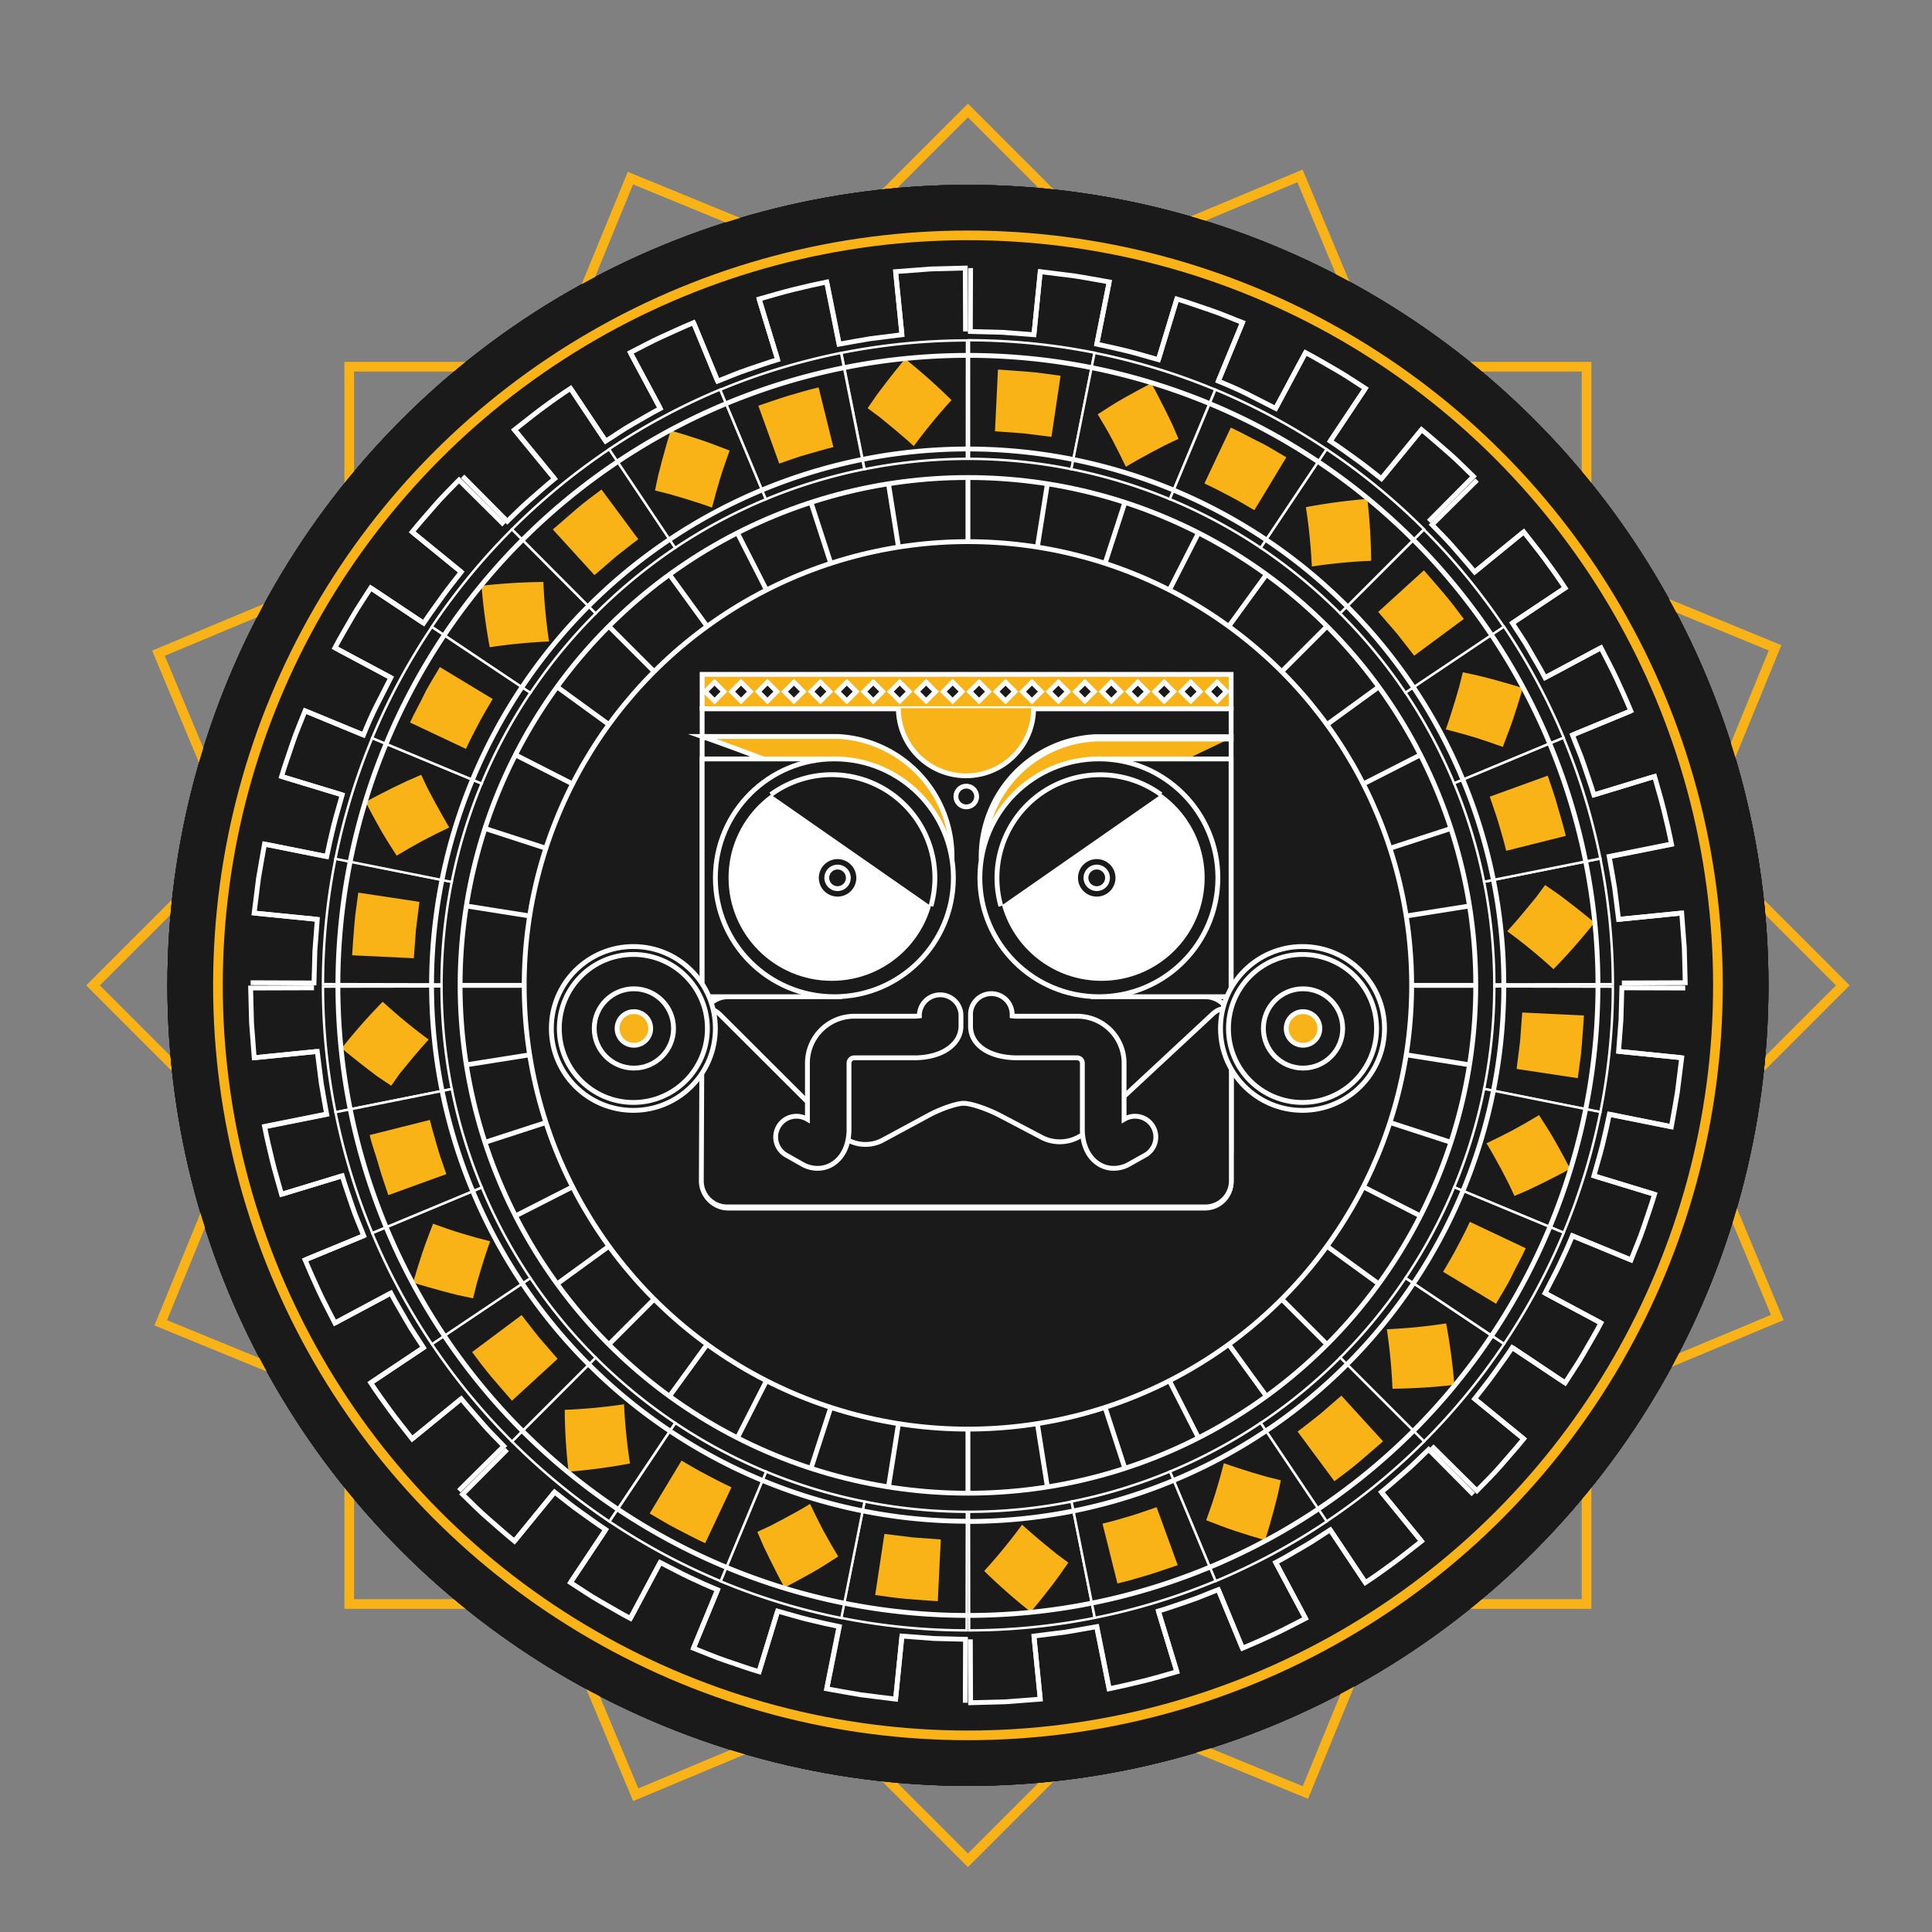 <svg id="a7406c2b-5e82-48fc-9ab5-7da37e709d65" data-name="Layer 1" xmlns="http://www.w3.org/2000/svg" xmlns:xlink="http://www.w3.org/1999/xlink" viewBox="0 0 400 400"><rect x="0" y="0" width="400" height="400" fill="#808080" stroke="none"/><defs><clipPath id="a3fca8d0-da3a-4acf-9e75-8e5535c67e6a"><path d="M200.4,98.87A105.15,105.15,0,1,0,305.54,204,105.14,105.14,0,0,0,200.4,98.87Zm0,197A91.87,91.87,0,1,1,292.27,204,91.87,91.87,0,0,1,200.4,295.88Z" style="fill:none"/></clipPath></defs><rect x="72.31" y="75.93" width="256.17" height="256.17" transform="translate(202.96 -81.95) rotate(45)" style="fill:none;stroke:#fab317;stroke-miterlimit:10;stroke-width:2px"/><circle cx="200.4" cy="204.01" r="165.74" style="fill:#1a1a1a"/><rect x="72.31" y="75.93" width="256.17" height="256.17" transform="translate(404.41 3.61) rotate(90)" style="fill:none;stroke:#fab317;stroke-miterlimit:10;stroke-width:2px"/><circle cx="200.4" cy="204.01" r="165.74" style="fill:#1a1a1a"/><rect x="72.31" y="75.93" width="256.17" height="256.17" transform="translate(311.31 -59.58) rotate(67.31)" style="fill:none;stroke:#fab317;stroke-miterlimit:10;stroke-width:2px"/><circle cx="200.4" cy="204.01" r="165.74" style="fill:#1a1a1a"/><rect x="72.31" y="75.93" width="256.17" height="256.17" transform="translate(465.21 96.05) rotate(112.31)" style="fill:none;stroke:#fab317;stroke-miterlimit:10;stroke-width:2px"/><circle cx="200.4" cy="204.01" r="165.74" style="fill:#1a1a1a"/><g style="clip-path:url(#a3fca8d0-da3a-4acf-9e75-8e5535c67e6a)"><circle cx="200.4" cy="204.01" r="108.65" style="fill:none;stroke:#fff;stroke-miterlimit:10"/><line x1="200.4" y1="204.01" x2="200.4" y2="312.67" style="fill:none;stroke:#fff;stroke-miterlimit:10"/><line x1="200.4" y1="204.01" x2="217.4" y2="311.33" style="fill:none;stroke:#fff;stroke-miterlimit:10"/><line x1="200.4" y1="204.01" x2="233.98" y2="307.35" style="fill:none;stroke:#fff;stroke-miterlimit:10"/><line x1="200.4" y1="204.01" x2="249.73" y2="300.82" style="fill:none;stroke:#fff;stroke-miterlimit:10"/><line x1="200.4" y1="204.01" x2="264.26" y2="291.92" style="fill:none;stroke:#fff;stroke-miterlimit:10"/><line x1="200.4" y1="204.01" x2="277.23" y2="280.84" style="fill:none;stroke:#fff;stroke-miterlimit:10"/><line x1="200.4" y1="204.01" x2="288.3" y2="267.88" style="fill:none;stroke:#fff;stroke-miterlimit:10"/><line x1="200.4" y1="204.01" x2="297.21" y2="253.34" style="fill:none;stroke:#fff;stroke-miterlimit:10"/><line x1="200.4" y1="204.01" x2="303.74" y2="237.59" style="fill:none;stroke:#fff;stroke-miterlimit:10"/><line x1="200.4" y1="204.01" x2="307.72" y2="221.01" style="fill:none;stroke:#fff;stroke-miterlimit:10"/><line x1="200.4" y1="204.01" x2="309.05" y2="204.01" style="fill:none;stroke:#fff;stroke-miterlimit:10"/><line x1="200.4" y1="204.01" x2="307.72" y2="187.02" style="fill:none;stroke:#fff;stroke-miterlimit:10"/><line x1="200.4" y1="204.01" x2="303.74" y2="170.44" style="fill:none;stroke:#fff;stroke-miterlimit:10"/><line x1="200.4" y1="204.01" x2="297.21" y2="154.69" style="fill:none;stroke:#fff;stroke-miterlimit:10"/><line x1="200.4" y1="204.01" x2="288.3" y2="140.15" style="fill:none;stroke:#fff;stroke-miterlimit:10"/><line x1="200.4" y1="204.01" x2="277.23" y2="127.18" style="fill:none;stroke:#fff;stroke-miterlimit:10"/><line x1="200.4" y1="204.01" x2="264.26" y2="116.11" style="fill:none;stroke:#fff;stroke-miterlimit:10"/><line x1="200.4" y1="204.01" x2="249.73" y2="107.2" style="fill:none;stroke:#fff;stroke-miterlimit:10"/><line x1="200.4" y1="204.01" x2="233.98" y2="100.68" style="fill:none;stroke:#fff;stroke-miterlimit:10"/><line x1="200.4" y1="204.01" x2="217.4" y2="96.7" style="fill:none;stroke:#fff;stroke-miterlimit:10"/><line x1="200.4" y1="204.01" x2="200.4" y2="95.36" style="fill:none;stroke:#fff;stroke-miterlimit:10"/><line x1="200.4" y1="204.01" x2="183.4" y2="96.7" style="fill:none;stroke:#fff;stroke-miterlimit:10"/><line x1="200.4" y1="204.01" x2="166.82" y2="100.68" style="fill:none;stroke:#fff;stroke-miterlimit:10"/><line x1="200.4" y1="204.01" x2="151.07" y2="107.2" style="fill:none;stroke:#fff;stroke-miterlimit:10"/><line x1="200.4" y1="204.01" x2="136.54" y2="116.11" style="fill:none;stroke:#fff;stroke-miterlimit:10"/><line x1="200.4" y1="204.01" x2="123.57" y2="127.18" style="fill:none;stroke:#fff;stroke-miterlimit:10"/><line x1="200.4" y1="204.01" x2="112.5" y2="140.15" style="fill:none;stroke:#fff;stroke-miterlimit:10"/><line x1="200.4" y1="204.01" x2="103.59" y2="154.69" style="fill:none;stroke:#fff;stroke-miterlimit:10"/><line x1="200.4" y1="204.01" x2="97.07" y2="170.44" style="fill:none;stroke:#fff;stroke-miterlimit:10"/><line x1="200.4" y1="204.01" x2="93.09" y2="187.02" style="fill:none;stroke:#fff;stroke-miterlimit:10"/><line x1="200.4" y1="204.01" x2="91.75" y2="204.01" style="fill:none;stroke:#fff;stroke-miterlimit:10"/><line x1="200.4" y1="204.01" x2="93.09" y2="221.01" style="fill:none;stroke:#fff;stroke-miterlimit:10"/><line x1="200.4" y1="204.01" x2="97.07" y2="237.59" style="fill:none;stroke:#fff;stroke-miterlimit:10"/><line x1="200.4" y1="204.01" x2="103.59" y2="253.34" style="fill:none;stroke:#fff;stroke-miterlimit:10"/><line x1="200.4" y1="204.01" x2="112.5" y2="267.88" style="fill:none;stroke:#fff;stroke-miterlimit:10"/><line x1="200.4" y1="204.01" x2="123.57" y2="280.84" style="fill:none;stroke:#fff;stroke-miterlimit:10"/><line x1="200.4" y1="204.01" x2="136.54" y2="291.92" style="fill:none;stroke:#fff;stroke-miterlimit:10"/><line x1="200.4" y1="204.01" x2="151.07" y2="300.82" style="fill:none;stroke:#fff;stroke-miterlimit:10"/><line x1="200.4" y1="204.01" x2="166.82" y2="307.35" style="fill:none;stroke:#fff;stroke-miterlimit:10"/><line x1="200.4" y1="204.01" x2="183.4" y2="311.33" style="fill:none;stroke:#fff;stroke-miterlimit:10"/></g><circle cx="200.4" cy="204.01" r="91.87" style="fill:none;stroke:#fff;stroke-miterlimit:10"/><circle cx="200.4" cy="204.01" r="105.14" style="fill:none;stroke:#fff;stroke-miterlimit:10"/><path d="M307.26,225.46a108.64,108.64,0,0,0,2.12-21.23l24.55.05a132.8,132.8,0,0,1-2.59,26Z" style="fill:#1a1a1a"/><path d="M314,221.31l.73-5.82.43-5.86,12.78.62c-.13,2.17-.32,4.33-.48,6.5s-.53,4.31-.8,6.47Z" style="fill:#fab317"/><path d="M307.26,225.46a108.64,108.64,0,0,0,2.12-21.23l24.55.05a132.8,132.8,0,0,1-2.59,26Z" style="fill:none;stroke:#fff;stroke-miterlimit:10;stroke-width:0.5px"/><path d="M301.07,245.81a108.43,108.43,0,0,0,6.2-20.38l24.08,4.79a133.19,133.19,0,0,1-7.61,25Z" style="fill:#1a1a1a"/><path d="M307.76,236.71q2.72-1.29,5.48-2.74c1.85-1,3.58-2,5.4-3.1,1.12,1.75,2.31,3.58,3.35,5.42s2.07,3.74,3.08,5.68c-1.87,1.08-3.85,2.05-5.74,3l-2.86,1.38c-1,.44-2,.85-2.92,1.26-.44-1-.87-1.88-1.33-2.81L310.77,242C309.78,240.2,308.84,238.45,307.76,236.71Z" style="fill:#fab317"/><path d="M301.07,245.81a108.43,108.43,0,0,0,6.2-20.38l24.08,4.79a133.19,133.19,0,0,1-7.61,25Z" style="fill:none;stroke:#fff;stroke-miterlimit:10;stroke-width:0.5px"/><path d="M277.46,281.08A109.19,109.19,0,0,0,291,264.59l20.4,13.67a134.13,134.13,0,0,1-16.58,20.18Z" style="fill:#1a1a1a"/><path d="M287.13,275.21A114,114,0,0,0,299.41,274a123.31,123.31,0,0,1,1.7,12.72,122,122,0,0,1-12.81.8A116.31,116.31,0,0,0,287.13,275.21Z" style="fill:#fab317"/><path d="M277.46,281.08A109.19,109.19,0,0,0,291,264.59l20.4,13.67a134.13,134.13,0,0,1-16.58,20.18Z" style="fill:none;stroke:#fff;stroke-miterlimit:10;stroke-width:0.5px"/><path d="M291,264.58a108,108,0,0,0,10.07-18.78l22.68,9.42a133.17,133.17,0,0,1-12.35,23Z" style="fill:#1a1a1a"/><path d="M298.78,263.31c1-1.7,2-3.37,2.9-5.1s1.83-3.46,2.63-5.24l11.58,5.47c-.91,2-2,3.88-2.93,5.82s-2.15,3.78-3.22,5.67Z" style="fill:#fab317"/><path d="M291,264.58a108,108,0,0,0,10.07-18.78l22.68,9.42a133.17,133.17,0,0,1-12.35,23Z" style="fill:none;stroke:#fff;stroke-miterlimit:10;stroke-width:0.5px"/><path d="M261,294.61a109.11,109.11,0,0,0,16.48-13.54l17.37,17.37A134.26,134.26,0,0,1,274.64,315Z" style="fill:#1a1a1a"/><path d="M268.65,296.39c1.57-1.16,3.09-2.41,4.63-3.6l4.44-3.84,8.62,9.46c-1.64,1.43-3.28,2.86-4.93,4.26s-3.4,2.71-5.14,4Z" style="fill:#fab317"/><path d="M261,294.61a109.11,109.11,0,0,0,16.48-13.54l17.37,17.37A134.26,134.26,0,0,1,274.64,315Z" style="fill:none;stroke:#fff;stroke-miterlimit:10;stroke-width:0.5px"/><path d="M242.22,304.67A108.52,108.52,0,0,0,261,294.59L274.68,315a133.76,133.76,0,0,1-23,12.35Z" style="fill:#1a1a1a"/><path d="M253.39,302.94c1.91.7,3.82,1.29,5.8,1.91,1,.3,2,.6,3,.88l3,.75-.67,3.11c-.25,1-.52,2-.79,3.07-.56,2-1.14,4.17-1.81,6.22q-3.17-.92-6.19-1.91c-2-.65-4-1.46-6-2.22.71-2,1.4-3.89,2-5.9S252.9,304.88,253.39,302.94Z" style="fill:#fab317"/><path d="M242.22,304.67A108.52,108.52,0,0,0,261,294.59L274.68,315a133.76,133.76,0,0,1-23,12.35Z" style="fill:none;stroke:#fff;stroke-miterlimit:10;stroke-width:0.5px"/><path d="M200.62,313a108.71,108.71,0,0,0,21.23-2.11l4.8,24.07a132.78,132.78,0,0,1-26,2.59Z" style="fill:#1a1a1a"/><path d="M211.61,315.67c1.49,1.35,3,2.66,4.63,4,.8.66,1.61,1.32,2.44,2l2.5,1.85-1.82,2.62c-.62.86-1.25,1.69-1.9,2.54-1.3,1.68-2.65,3.39-4.06,5.05a118.28,118.28,0,0,1-9.63-8.48A117,117,0,0,0,211.61,315.67Z" style="fill:#fab317"/><path d="M200.62,313a108.71,108.71,0,0,0,21.23-2.11l4.8,24.07a132.78,132.78,0,0,1-26,2.59Z" style="fill:none;stroke:#fff;stroke-miterlimit:10;stroke-width:0.5px"/><path d="M221.86,310.87a108.11,108.11,0,0,0,20.37-6.2l9.44,22.66a132.48,132.48,0,0,1-25,7.62Z" style="fill:#1a1a1a"/><path d="M228.26,315.45c1.9-.44,3.77-1,5.65-1.55s3.71-1.24,5.56-1.85l4.36,12c-2.07.69-4.11,1.43-6.19,2.06s-4.17,1.23-6.29,1.73Z" style="fill:#fab317"/><path d="M221.86,310.87a108.11,108.11,0,0,0,20.37-6.2l9.44,22.66a132.48,132.48,0,0,1-25,7.62Z" style="fill:none;stroke:#fff;stroke-miterlimit:10;stroke-width:0.5px"/><path d="M179,310.88A108.79,108.79,0,0,0,200.18,313l-.05,24.55a132.78,132.78,0,0,1-26-2.59Z" style="fill:#1a1a1a"/><path d="M183.11,317.58l5.82.72,5.85.43-.62,12.78c-2.16-.13-4.33-.31-6.49-.47s-4.32-.54-6.47-.81Z" style="fill:#fab317"/><path d="M179,310.88A108.79,108.79,0,0,0,200.18,313l-.05,24.55a132.78,132.78,0,0,1-26-2.59Z" style="fill:none;stroke:#fff;stroke-miterlimit:10;stroke-width:0.5px"/><path d="M158.61,304.68a108.2,108.2,0,0,0,20.38,6.2L174.19,335a132.45,132.45,0,0,1-25-7.61Z" style="fill:#1a1a1a"/><path d="M167.71,311.37q1.29,2.72,2.73,5.48c1,1.86,2,3.58,3.1,5.4-1.75,1.13-3.57,2.32-5.41,3.35s-3.74,2.07-5.69,3.09c-1.07-1.87-2.05-3.85-3-5.75l-1.38-2.85c-.43-1-.85-2-1.26-2.93q1.42-.65,2.82-1.32l2.77-1.46C164.21,313.39,166,312.45,167.71,311.37Z" style="fill:#fab317"/><path d="M158.61,304.68a108.2,108.2,0,0,0,20.38,6.2L174.19,335a132.45,132.45,0,0,1-25-7.61Z" style="fill:none;stroke:#fff;stroke-miterlimit:10;stroke-width:0.5px"/><path d="M123.34,281.07a109.61,109.61,0,0,0,16.48,13.54L126.16,315A134.26,134.26,0,0,1,106,298.44Z" style="fill:#1a1a1a"/><path d="M129.2,290.74A116.57,116.57,0,0,0,130.43,303a120.63,120.63,0,0,1-12.72,1.7,119.15,119.15,0,0,1-.79-12.81A113.54,113.54,0,0,0,129.2,290.74Z" style="fill:#fab317"/><path d="M123.34,281.07a109.61,109.61,0,0,0,16.48,13.54L126.16,315A134.26,134.26,0,0,1,106,298.44Z" style="fill:none;stroke:#fff;stroke-miterlimit:10;stroke-width:0.5px"/><path d="M139.83,294.62a109.16,109.16,0,0,0,18.79,10.07l-9.42,22.67a133.89,133.89,0,0,1-23-12.34Z" style="fill:#1a1a1a"/><path d="M141.1,302.4c1.7,1,3.38,2,5.1,2.89s3.46,1.83,5.24,2.64L146,319.5c-2-.9-3.88-1.95-5.83-2.93s-3.78-2.15-5.66-3.22Z" style="fill:#fab317"/><path d="M139.83,294.62a109.16,109.16,0,0,0,18.79,10.07l-9.42,22.67a133.89,133.89,0,0,1-23-12.34Z" style="fill:none;stroke:#fff;stroke-miterlimit:10;stroke-width:0.5px"/><path d="M109.8,264.59a109.19,109.19,0,0,0,13.54,16.49L106,298.44A134.74,134.74,0,0,1,89.4,278.26Z" style="fill:#1a1a1a"/><path d="M108,272.27c1.17,1.57,2.41,3.08,3.61,4.63l3.83,4.43L106,290c-1.43-1.63-2.86-3.27-4.26-4.93s-2.71-3.4-4-5.14Z" style="fill:#fab317"/><path d="M109.8,264.59a109.19,109.19,0,0,0,13.54,16.49L106,298.44A134.74,134.74,0,0,1,89.4,278.26Z" style="fill:none;stroke:#fff;stroke-miterlimit:10;stroke-width:0.5px"/><path d="M99.74,245.84a108.75,108.75,0,0,0,10.08,18.78L89.43,278.3a133.9,133.9,0,0,1-12.36-23Z" style="fill:#1a1a1a"/><path d="M101.48,257c-.71,1.91-1.3,3.82-1.91,5.81-.3,1-.6,2-.88,3l-.75,3-3.12-.67c-1-.24-2-.51-3.07-.79-2-.55-4.16-1.13-6.22-1.81q.91-3.17,1.92-6.18c.65-2,1.46-4,2.21-6,2,.71,3.9,1.4,5.91,2S99.53,256.51,101.48,257Z" style="fill:#fab317"/><path d="M99.74,245.84a108.75,108.75,0,0,0,10.08,18.78L89.43,278.3a133.9,133.9,0,0,1-12.36-23Z" style="fill:none;stroke:#fff;stroke-miterlimit:10;stroke-width:0.5px"/><path d="M91.42,204.23a108.64,108.64,0,0,0,2.12,21.23l-24.08,4.81a132.8,132.8,0,0,1-2.59-26Z" style="fill:#1a1a1a"/><path d="M88.75,215.23c-1.36,1.49-2.66,3-4,4.62-.65.8-1.32,1.62-2,2.44L81,224.79,78.33,223c-.86-.62-1.69-1.26-2.53-1.91-1.68-1.3-3.39-2.65-5.06-4.06a122.09,122.09,0,0,1,8.49-9.63A113.45,113.45,0,0,0,88.75,215.23Z" style="fill:#fab317"/><path d="M91.42,204.23a108.64,108.64,0,0,0,2.12,21.23l-24.08,4.81a132.8,132.8,0,0,1-2.59-26Z" style="fill:none;stroke:#fff;stroke-miterlimit:10;stroke-width:0.5px"/><path d="M93.54,225.47a108.23,108.23,0,0,0,6.21,20.38l-22.67,9.43a133.22,133.22,0,0,1-7.62-25Z" style="fill:#1a1a1a"/><path d="M89,231.87c.45,1.91,1.05,3.77,1.56,5.65s1.24,3.71,1.84,5.57l-12,4.35c-.68-2.06-1.43-4.11-2-6.19S77,237.08,76.54,235Z" style="fill:#fab317"/><path d="M93.54,225.47a108.23,108.23,0,0,0,6.21,20.38l-22.67,9.43a133.22,133.22,0,0,1-7.62-25Z" style="fill:none;stroke:#fff;stroke-miterlimit:10;stroke-width:0.5px"/><path d="M93.54,182.56a108.82,108.82,0,0,0-2.12,21.24l-24.55-.05a132.8,132.8,0,0,1,2.59-26Z" style="fill:#1a1a1a"/><path d="M86.84,186.72l-.73,5.82-.43,5.85-12.78-.61c.13-2.17.32-4.34.48-6.5s.53-4.31.8-6.47Z" style="fill:#fab317"/><path d="M93.54,182.56a108.82,108.82,0,0,0-2.12,21.24l-24.55-.05a132.8,132.8,0,0,1,2.59-26Z" style="fill:none;stroke:#fff;stroke-miterlimit:10;stroke-width:0.5px"/><path d="M99.73,162.22a108.2,108.2,0,0,0-6.2,20.38l-24.08-4.79a133,133,0,0,1,7.61-25Z" style="fill:#1a1a1a"/><path d="M93,171.32q-2.72,1.29-5.48,2.74c-1.85,1-3.58,2-5.4,3.09-1.12-1.75-2.31-3.57-3.35-5.41s-2.07-3.74-3.08-5.69c1.87-1.07,3.85-2.05,5.74-3l2.86-1.37c1-.44,2-.86,2.92-1.27.44,1,.87,1.89,1.33,2.82L90,166C91,167.83,92,169.58,93,171.32Z" style="fill:#fab317"/><path d="M99.73,162.22a108.2,108.2,0,0,0-6.2,20.38l-24.08-4.79a133,133,0,0,1,7.61-25Z" style="fill:none;stroke:#fff;stroke-miterlimit:10;stroke-width:0.5px"/><path d="M123.34,127a109.19,109.19,0,0,0-13.54,16.49L89.4,129.77A133.75,133.75,0,0,1,106,109.59Z" style="fill:#1a1a1a"/><path d="M113.67,132.81A116.57,116.57,0,0,0,101.39,134a125.73,125.73,0,0,1-1.7-12.72,122,122,0,0,1,12.81-.79A116.12,116.12,0,0,0,113.67,132.81Z" style="fill:#fab317"/><path d="M123.34,127a109.19,109.19,0,0,0-13.54,16.49L89.4,129.77A133.75,133.75,0,0,1,106,109.59Z" style="fill:none;stroke:#fff;stroke-miterlimit:10;stroke-width:0.5px"/><path d="M109.8,143.44a108.47,108.47,0,0,0-10.07,18.79l-22.68-9.42a133.48,133.48,0,0,1,12.35-23Z" style="fill:#1a1a1a"/><path d="M102,144.72c-1,1.7-2,3.37-2.9,5.09s-1.82,3.46-2.63,5.24l-11.58-5.46c.91-2,2-3.88,2.93-5.82S90,140,91.06,138.1Z" style="fill:#fab317"/><path d="M109.8,143.44a108.47,108.47,0,0,0-10.07,18.79l-22.68-9.42a133.48,133.48,0,0,1,12.35-23Z" style="fill:none;stroke:#fff;stroke-miterlimit:10;stroke-width:0.5px"/><path d="M139.82,113.41A110.22,110.22,0,0,0,123.34,127L106,109.59A134.26,134.26,0,0,1,126.16,93Z" style="fill:#1a1a1a"/><path d="M132.15,111.64c-1.57,1.16-3.09,2.4-4.63,3.6l-4.44,3.84-8.62-9.46c1.64-1.43,3.28-2.86,4.93-4.27s3.4-2.71,5.14-4Z" style="fill:#fab317"/><path d="M139.82,113.41A110.22,110.22,0,0,0,123.34,127L106,109.59A134.26,134.26,0,0,1,126.16,93Z" style="fill:none;stroke:#fff;stroke-miterlimit:10;stroke-width:0.5px"/><path d="M158.58,103.36a109.16,109.16,0,0,0-18.79,10.07L126.12,93a132.8,132.8,0,0,1,23-12.35Z" style="fill:#1a1a1a"/><path d="M147.41,105.09c-1.91-.71-3.82-1.3-5.8-1.91-1-.3-2-.6-3-.88l-3-.75.66-3.11c.25-1,.52-2,.79-3.07.56-2.05,1.14-4.17,1.81-6.23,2.11.62,4.17,1.25,6.19,1.92s4,1.46,6,2.22c-.71,2-1.4,3.89-2,5.9S147.9,103.15,147.41,105.09Z" style="fill:#fab317"/><path d="M158.58,103.36a109.16,109.16,0,0,0-18.79,10.07L126.12,93a132.8,132.8,0,0,1,23-12.35Z" style="fill:none;stroke:#fff;stroke-miterlimit:10;stroke-width:0.5px"/><path d="M200.18,95A108.79,108.79,0,0,0,179,97.15l-4.8-24.08a134.33,134.33,0,0,1,26-2.59Z" style="fill:#1a1a1a"/><path d="M189.19,92.36c-1.49-1.36-3-2.66-4.63-4-.8-.66-1.61-1.33-2.43-2l-2.5-1.85,1.81-2.62c.62-.85,1.25-1.68,1.9-2.53,1.3-1.68,2.65-3.39,4.06-5.06A122.25,122.25,0,0,1,197,82.84,115.08,115.08,0,0,0,189.19,92.36Z" style="fill:#fab317"/><path d="M200.18,95A108.79,108.79,0,0,0,179,97.15l-4.8-24.08a134.33,134.33,0,0,1,26-2.59Z" style="fill:none;stroke:#fff;stroke-miterlimit:10;stroke-width:0.5px"/><path d="M178.94,97.15a108.88,108.88,0,0,0-20.37,6.21l-9.44-22.67a133.22,133.22,0,0,1,25-7.62Z" style="fill:#1a1a1a"/><path d="M172.54,92.57c-1.9.45-3.76,1.05-5.65,1.56s-3.71,1.24-5.56,1.85L157,84c2.07-.69,4.11-1.43,6.19-2.06s4.17-1.23,6.29-1.73Z" style="fill:#fab317"/><path d="M178.94,97.15a108.88,108.88,0,0,0-20.37,6.21l-9.44-22.67a133.22,133.22,0,0,1,25-7.62Z" style="fill:none;stroke:#fff;stroke-miterlimit:10;stroke-width:0.5px"/><path d="M221.85,97.15A108.71,108.71,0,0,0,200.62,95l0-24.56a134.33,134.33,0,0,1,26,2.59Z" style="fill:#1a1a1a"/><path d="M217.69,90.45l-5.82-.73L206,89.29l.62-12.78c2.16.13,4.33.32,6.5.48s4.31.54,6.46.81Z" style="fill:#fab317"/><path d="M221.85,97.15A108.71,108.71,0,0,0,200.62,95l0-24.56a134.33,134.33,0,0,1,26,2.59Z" style="fill:none;stroke:#fff;stroke-miterlimit:10;stroke-width:0.5px"/><path d="M242.19,103.35a108,108,0,0,0-20.38-6.21l4.8-24.08a133.19,133.19,0,0,1,25,7.61Z" style="fill:#1a1a1a"/><path d="M233.1,96.65c-.86-1.81-1.78-3.63-2.74-5.48s-2-3.58-3.1-5.39c1.75-1.13,3.57-2.32,5.41-3.35s3.74-2.08,5.69-3.09c1.07,1.87,2,3.85,3,5.75l1.38,2.85c.43,1,.85,2,1.26,2.92-.95.44-1.89.87-2.81,1.33l-2.78,1.45C236.59,94.63,234.83,95.58,233.1,96.65Z" style="fill:#fab317"/><path d="M242.19,103.35a108,108,0,0,0-20.38-6.21l4.8-24.08a133.19,133.19,0,0,1,25,7.61Z" style="fill:none;stroke:#fff;stroke-miterlimit:10;stroke-width:0.5px"/><path d="M277.46,127A109.72,109.72,0,0,0,261,113.41L274.64,93a134.26,134.26,0,0,1,20.19,16.57Z" style="fill:#1a1a1a"/><path d="M271.6,117.29A116,116,0,0,0,270.37,105a120.63,120.63,0,0,1,12.72-1.7,119.15,119.15,0,0,1,.79,12.81A111.07,111.07,0,0,0,271.6,117.29Z" style="fill:#fab317"/><path d="M277.46,127A109.72,109.72,0,0,0,261,113.41L274.64,93a134.26,134.26,0,0,1,20.19,16.57Z" style="fill:none;stroke:#fff;stroke-miterlimit:10;stroke-width:0.5px"/><path d="M261,113.41a109.16,109.16,0,0,0-18.79-10.07l9.43-22.67a133.8,133.8,0,0,1,23,12.34Z" style="fill:#1a1a1a"/><path d="M259.7,105.63c-1.7-1-3.38-2-5.1-2.9s-3.46-1.82-5.24-2.63l5.46-11.57c2,.9,3.89,2,5.83,2.93s3.78,2.14,5.67,3.22Z" style="fill:#fab317"/><path d="M261,113.41a109.16,109.16,0,0,0-18.79-10.07l9.43-22.67a133.8,133.8,0,0,1,23,12.34Z" style="fill:none;stroke:#fff;stroke-miterlimit:10;stroke-width:0.5px"/><path d="M291,143.44A109.19,109.19,0,0,0,277.46,127l17.36-17.36a133.14,133.14,0,0,1,16.58,20.18Z" style="fill:#1a1a1a"/><path d="M292.78,135.76c-1.17-1.57-2.41-3.08-3.6-4.63l-3.84-4.44,9.46-8.61c1.43,1.63,2.86,3.27,4.26,4.93s2.71,3.39,4,5.14Z" style="fill:#fab317"/><path d="M291,143.44A109.19,109.19,0,0,0,277.46,127l17.36-17.36a133.14,133.14,0,0,1,16.58,20.18Z" style="fill:none;stroke:#fff;stroke-miterlimit:10;stroke-width:0.5px"/><path d="M301.06,162.19A108.75,108.75,0,0,0,291,143.41l20.39-13.68a133.21,133.21,0,0,1,12.36,23Z" style="fill:#1a1a1a"/><path d="M299.33,151c.7-1.91,1.29-3.83,1.9-5.81.3-1,.6-2,.88-3l.75-3,3.12.67c1,.24,2,.51,3.07.78,2,.56,4.16,1.14,6.22,1.82-.61,2.1-1.25,4.17-1.92,6.18s-1.46,4-2.21,6c-2-.7-3.9-1.39-5.91-2S301.27,151.52,299.33,151Z" style="fill:#fab317"/><path d="M301.06,162.19A108.75,108.75,0,0,0,291,143.41l20.39-13.68a133.21,133.21,0,0,1,12.36,23Z" style="fill:none;stroke:#fff;stroke-miterlimit:10;stroke-width:0.5px"/><path d="M309.38,203.8a108.82,108.82,0,0,0-2.12-21.24l24.08-4.8a132.8,132.8,0,0,1,2.59,26Z" style="fill:#1a1a1a"/><path d="M312.05,192.8c1.36-1.49,2.66-3,4-4.63.65-.79,1.32-1.61,2-2.43l1.85-2.5,2.62,1.81c.86.62,1.69,1.26,2.53,1.91,1.68,1.3,3.4,2.65,5.06,4.06a124,124,0,0,1-8.48,9.63A115.21,115.21,0,0,0,312.05,192.8Z" style="fill:#fab317"/><path d="M309.38,203.8a108.82,108.82,0,0,0-2.12-21.24l24.08-4.8a132.8,132.8,0,0,1,2.59,26Z" style="fill:none;stroke:#fff;stroke-miterlimit:10;stroke-width:0.5px"/><path d="M307.26,182.56a107.5,107.5,0,0,0-6.21-20.38l22.67-9.43a133.12,133.12,0,0,1,7.62,25Z" style="fill:#1a1a1a"/><path d="M311.84,176.15c-.45-1.9-1-3.76-1.56-5.65s-1.24-3.7-1.84-5.56l12-4.35c.68,2.06,1.43,4.1,2,6.18s1.24,4.17,1.74,6.29Z" style="fill:#fab317"/><path d="M307.26,182.56a107.5,107.5,0,0,0-6.21-20.38l22.67-9.43a133.12,133.12,0,0,1,7.62,25Z" style="fill:none;stroke:#fff;stroke-miterlimit:10;stroke-width:0.5px"/><path d="M200.4,73.58A130.44,130.44,0,1,0,330.84,204,130.43,130.43,0,0,0,200.4,73.58Zm0,241.38A111,111,0,1,1,311.35,204,110.94,110.94,0,0,1,200.4,315Z" style="fill:none;stroke:#fff;stroke-miterlimit:10"/><polyline points="348.18 218.99 335.11 217.68 335.61 211.11 335.79 204.52 348.91 204.56" style="fill:none;stroke:#fff;stroke-miterlimit:10"/><path d="M335.11,217.67,348.18,219l-.9,7.17c-.38,2.38-.83,4.75-1.25,7.13l-12.87-2.58" style="fill:none;stroke:#fff;stroke-miterlimit:10"/><path d="M342.51,247.27,330,243.45c.58-2.11,1.23-4.21,1.76-6.34s1-4.28,1.45-6.43L346,233.25" style="fill:none;stroke:#fff;stroke-miterlimit:10"/><path d="M330,243.44l12.56,3.82c-.68,2.31-1.52,4.58-2.27,6.87s-1.74,4.49-2.61,6.74l-12.12-5" style="fill:none;stroke:#fff;stroke-miterlimit:10"/><path d="M331.46,273.92l-11.58-6.19c1-2,2.05-3.89,3-5.89s1.86-4,2.67-6l12.13,5" style="fill:none;stroke:#fff;stroke-miterlimit:10"/><path d="M319.89,267.72l11.57,6.19c-1.11,2.13-2.37,4.19-3.56,6.29s-2.57,4.07-3.86,6.11L313.12,279" style="fill:none;stroke:#fff;stroke-miterlimit:10"/><path d="M315.47,297.91l-10.17-8.3c1.34-1.74,2.75-3.44,4-5.21s2.59-3.56,3.79-5.39l10.92,7.28" style="fill:none;stroke:#fff;stroke-miterlimit:10"/><path d="M305.31,289.6l10.16,8.3c-1.52,1.87-3.13,3.66-4.7,5.49s-3.31,3.5-5,5.25l-9.32-9.25" style="fill:none;stroke:#fff;stroke-miterlimit:10"/><path d="M294.29,319.09,286,308.92c1.71-1.39,3.34-2.86,5-4.29s3.19-3,4.79-4.53l9.25,9.32" style="fill:none;stroke:#fff;stroke-miterlimit:10"/><path d="M286,308.91l8.31,10.17c-1.91,1.48-3.77,3-5.71,4.43s-3.9,2.83-5.92,4.16l-7.28-10.93" style="fill:none;stroke:#fff;stroke-miterlimit:10"/><path d="M270.29,335.08l-6.18-11.58c1.94-1,3.82-2.17,5.73-3.25s3.71-2.35,5.57-3.52l7.28,10.92" style="fill:none;stroke:#fff;stroke-miterlimit:10"/><path d="M264.12,323.49l6.18,11.58c-2.15,1.08-4.27,2.24-6.45,3.25s-4.38,2-6.61,2.93l-5-12.12" style="fill:none;stroke:#fff;stroke-miterlimit:10"/><path d="M243.65,346.12l-3.82-12.56c2.11-.62,4.17-1.38,6.25-2.07s4.1-1.59,6.15-2.37l5,12.12" style="fill:none;stroke:#fff;stroke-miterlimit:10"/><path d="M239.84,333.56l3.82,12.56c-2.32.64-4.63,1.36-7,1.93s-4.69,1.12-7.05,1.6l-2.57-12.88" style="fill:none;stroke:#fff;stroke-miterlimit:10"/><path d="M215.37,351.79l-1.31-13.06,6.54-.82c2.17-.35,4.33-.77,6.49-1.14l2.57,12.87" style="fill:none;stroke:#fff;stroke-miterlimit:10"/><polyline points="214.07 338.73 215.38 351.79 208.17 352.34 200.95 352.53 200.9 339.4" style="fill:none;stroke:#fff;stroke-miterlimit:10"/><polyline points="185.42 351.79 186.73 338.73 193.3 339.23 199.9 339.4 199.85 352.53" style="fill:none;stroke:#fff;stroke-miterlimit:10"/><path d="M186.74,338.73l-1.31,13.06-7.17-.9c-2.38-.38-4.75-.83-7.12-1.25l2.57-12.87" style="fill:none;stroke:#fff;stroke-miterlimit:10"/><path d="M157.14,346.12,161,333.56c2.12.58,4.21,1.24,6.35,1.76s4.27,1,6.42,1.45l-2.57,12.88" style="fill:none;stroke:#fff;stroke-miterlimit:10"/><path d="M161,333.56l-3.82,12.56c-2.31-.68-4.57-1.51-6.86-2.27s-4.5-1.74-6.75-2.61l5-12.12" style="fill:none;stroke:#fff;stroke-miterlimit:10"/><path d="M130.5,335.07l6.18-11.58c2,1,3.89,2.05,5.89,3s4,1.85,6,2.67l-5,12.12" style="fill:none;stroke:#fff;stroke-miterlimit:10"/><path d="M136.7,323.5l-6.19,11.58c-2.14-1.12-4.19-2.38-6.29-3.56s-4.08-2.58-6.11-3.87l7.28-10.92" style="fill:none;stroke:#fff;stroke-miterlimit:10"/><path d="M106.5,319.08l8.31-10.17c1.74,1.35,3.43,2.75,5.2,4s3.56,2.58,5.4,3.78l-7.28,10.93" style="fill:none;stroke:#fff;stroke-miterlimit:10"/><path d="M114.82,308.92l-8.31,10.17c-1.86-1.52-3.65-3.14-5.48-4.71s-3.5-3.31-5.26-5L105,300.1" style="fill:none;stroke:#fff;stroke-miterlimit:10"/><path d="M85.33,297.9l10.16-8.3c1.39,1.7,2.87,3.33,4.29,5s3,3.19,4.53,4.79L95,308.64" style="fill:none;stroke:#fff;stroke-miterlimit:10"/><path d="M95.5,289.61l-10.17,8.3c-1.47-1.9-3-3.76-4.43-5.71s-2.83-3.9-4.15-5.91L87.67,279" style="fill:none;stroke:#fff;stroke-miterlimit:10"/><path d="M69.34,273.91l11.58-6.19c1,1.95,2.17,3.82,3.24,5.73s2.35,3.71,3.52,5.57l-10.92,7.29" style="fill:none;stroke:#fff;stroke-miterlimit:10"/><path d="M80.92,267.73l-11.58,6.19c-1.08-2.16-2.24-4.27-3.25-6.46s-2-4.38-2.93-6.61l12.13-5" style="fill:none;stroke:#fff;stroke-miterlimit:10"/><path d="M58.29,247.26l12.56-3.82c.62,2.11,1.39,4.17,2.07,6.26s1.59,4.09,2.38,6.14l-12.13,5" style="fill:none;stroke:#fff;stroke-miterlimit:10"/><path d="M70.85,243.45l-12.56,3.82c-.64-2.32-1.35-4.62-1.93-7s-1.12-4.7-1.59-7.06l12.87-2.57" style="fill:none;stroke:#fff;stroke-miterlimit:10"/><path d="M52.62,219l13.07-1.31.82,6.54c.34,2.17.76,4.33,1.13,6.49l-12.87,2.58" style="fill:none;stroke:#fff;stroke-miterlimit:10"/><polyline points="65.69 217.68 52.63 218.99 52.08 211.79 51.89 204.56 65.01 204.52" style="fill:none;stroke:#fff;stroke-miterlimit:10"/><polyline points="52.63 189.03 65.69 190.34 65.19 196.92 65.01 203.51 51.89 203.46" style="fill:none;stroke:#fff;stroke-miterlimit:10"/><path d="M65.69,190.35l-13.07-1.3.9-7.18c.38-2.38.84-4.74,1.25-7.12l12.87,2.57" style="fill:none;stroke:#fff;stroke-miterlimit:10"/><path d="M58.29,160.75l12.56,3.82c-.58,2.12-1.23,4.22-1.76,6.35s-1,4.27-1.45,6.43l-12.87-2.57" style="fill:none;stroke:#fff;stroke-miterlimit:10"/><path d="M70.85,164.58l-12.56-3.81c.68-2.32,1.52-4.58,2.27-6.87s1.74-4.5,2.61-6.74l12.13,5" style="fill:none;stroke:#fff;stroke-miterlimit:10"/><path d="M69.34,134.11l11.58,6.19c-1,2-2,3.89-3,5.88s-1.86,4-2.67,6l-12.13-5" style="fill:none;stroke:#fff;stroke-miterlimit:10"/><path d="M80.92,140.31l-11.58-6.19c1.11-2.13,2.37-4.19,3.56-6.29s2.57-4.07,3.86-6.11L87.68,129" style="fill:none;stroke:#fff;stroke-miterlimit:10"/><path d="M85.33,110.12l10.17,8.3c-1.34,1.74-2.75,3.44-4,5.21s-2.58,3.56-3.79,5.39l-10.92-7.28" style="fill:none;stroke:#fff;stroke-miterlimit:10"/><path d="M95.49,118.43l-10.16-8.3c1.52-1.87,3.13-3.66,4.7-5.49s3.31-3.5,5-5.25l9.31,9.25" style="fill:none;stroke:#fff;stroke-miterlimit:10"/><path d="M106.51,88.94l8.31,10.17c-1.71,1.38-3.33,2.86-5,4.29s-3.19,3-4.79,4.53l-9.25-9.32" style="fill:none;stroke:#fff;stroke-miterlimit:10"/><path d="M114.81,99.11,106.5,89c1.91-1.48,3.77-3,5.71-4.44s3.9-2.83,5.92-4.15l7.28,10.92" style="fill:none;stroke:#fff;stroke-miterlimit:10"/><path d="M130.51,73l6.19,11.58c-1.95,1-3.82,2.17-5.74,3.24s-3.71,2.36-5.57,3.52l-7.28-10.92" style="fill:none;stroke:#fff;stroke-miterlimit:10"/><path d="M136.68,84.53,130.5,73c2.15-1.09,4.27-2.25,6.46-3.25s4.37-2,6.61-2.94l5,12.13" style="fill:none;stroke:#fff;stroke-miterlimit:10"/><path d="M157.15,61.9,161,74.46c-2.11.62-4.17,1.39-6.25,2.07s-4.1,1.59-6.15,2.38l-5-12.13" style="fill:none;stroke:#fff;stroke-miterlimit:10"/><path d="M161,74.47l-3.82-12.56c2.32-.65,4.63-1.36,7-1.94s4.69-1.12,7-1.59l2.57,12.87" style="fill:none;stroke:#fff;stroke-miterlimit:10"/><path d="M185.43,56.24l1.31,13.06-6.54.82c-2.17.34-4.32.76-6.49,1.14l-2.57-12.88" style="fill:none;stroke:#fff;stroke-miterlimit:10"/><polyline points="186.73 69.3 185.42 56.24 192.63 55.69 199.85 55.5 199.9 68.63" style="fill:none;stroke:#fff;stroke-miterlimit:10"/><polyline points="215.38 56.24 214.07 69.3 207.5 68.8 200.9 68.63 200.95 55.5" style="fill:none;stroke:#fff;stroke-miterlimit:10"/><path d="M214.06,69.3l1.31-13.06,7.17.9c2.38.37,4.75.83,7.12,1.24l-2.57,12.88" style="fill:none;stroke:#fff;stroke-miterlimit:10"/><path d="M243.66,61.91l-3.82,12.56c-2.12-.58-4.21-1.24-6.35-1.77s-4.27-1-6.42-1.45l2.57-12.87" style="fill:none;stroke:#fff;stroke-miterlimit:10"/><path d="M239.83,74.46l3.82-12.56c2.31.69,4.57,1.52,6.86,2.28s4.5,1.74,6.75,2.6l-5,12.13" style="fill:none;stroke:#fff;stroke-miterlimit:10"/><path d="M270.3,73l-6.18,11.57c-2-1-3.89-2-5.89-3s-4-1.85-6-2.67l5-12.13" style="fill:none;stroke:#fff;stroke-miterlimit:10"/><path d="M264.11,84.53,270.29,73c2.14,1.12,4.2,2.38,6.29,3.56s4.08,2.58,6.11,3.86l-7.28,10.92" style="fill:none;stroke:#fff;stroke-miterlimit:10"/><path d="M294.3,89,286,99.11c-1.74-1.34-3.43-2.74-5.2-4s-3.56-2.58-5.4-3.79l7.28-10.92" style="fill:none;stroke:#fff;stroke-miterlimit:10"/><path d="M286,99.11l8.31-10.17c1.86,1.52,3.65,3.14,5.48,4.7s3.51,3.31,5.26,5l-9.25,9.32" style="fill:none;stroke:#fff;stroke-miterlimit:10"/><path d="M315.47,110.13l-10.16,8.3c-1.39-1.7-2.87-3.33-4.29-5s-3-3.19-4.53-4.79l9.32-9.25" style="fill:none;stroke:#fff;stroke-miterlimit:10"/><path d="M305.3,118.42l10.17-8.3c1.47,1.9,3,3.76,4.43,5.7s2.83,3.91,4.15,5.92L313.13,129" style="fill:none;stroke:#fff;stroke-miterlimit:10"/><path d="M331.46,134.12l-11.57,6.19c-1-1.95-2.18-3.82-3.25-5.74s-2.35-3.71-3.52-5.57L324,121.72" style="fill:none;stroke:#fff;stroke-miterlimit:10"/><path d="M319.88,140.3l11.58-6.19c1.08,2.15,2.24,4.27,3.25,6.46s2,4.37,2.93,6.61l-12.13,5" style="fill:none;stroke:#fff;stroke-miterlimit:10"/><path d="M342.51,160.77,330,164.58c-.62-2.1-1.39-4.16-2.07-6.25s-1.59-4.09-2.37-6.15l12.12-5" style="fill:none;stroke:#fff;stroke-miterlimit:10"/><path d="M330,164.57l12.56-3.82c.64,2.33,1.35,4.63,1.93,7s1.12,4.69,1.59,7.06l-12.87,2.57" style="fill:none;stroke:#fff;stroke-miterlimit:10"/><path d="M348.18,189.05l-13.07,1.3-.82-6.54c-.34-2.16-.76-4.32-1.13-6.49L346,174.75" style="fill:none;stroke:#fff;stroke-miterlimit:10"/><polyline points="335.11 190.34 348.18 189.03 348.72 196.24 348.91 203.46 335.79 203.51" style="fill:none;stroke:#fff;stroke-miterlimit:10"/><circle cx="200.4" cy="204.01" r="155.28" style="fill:none;stroke:#fab317;stroke-miterlimit:10;stroke-width:2px"/><rect x="17.15" y="111.43" width="366.5" height="185.17" style="fill:none"/><rect x="145.37" y="146.73" width="109.52" height="91.36" style="fill:#1a1a1a;stroke:#fff;stroke-miterlimit:10"/><path d="M196.84,177.37a24.61,24.61,0,0,0-23.55-24.59v0H145.37" style="fill:#1a1a1a;stroke:#fff;stroke-miterlimit:10"/><path d="M203.41,177.37A24.63,24.63,0,0,1,227,152.78v0h27.93" style="fill:#f8b318;stroke:#fff;stroke-miterlimit:10"/><path d="M197.11,177.37h-.54c0-7.08-51.2-24.89-51.2-24.89h28.19v0a24.91,24.91,0,0,1,23.55,24.85Z" style="fill:#f8b318;stroke:#fff;stroke-miterlimit:10"/><path d="M203.68,177.37h-.54a24.91,24.91,0,0,1,23.55-24.85h0l.27,0h27.93V153H227.15l-.18,0a24.34,24.34,0,0,0-23.29,24.32Z" style="fill:#1a1a1a;stroke:#fff;stroke-miterlimit:10"/><rect x="145.37" y="139.62" width="109.52" height="7.11" style="fill:#f8b318;stroke:#fff;stroke-miterlimit:10"/><path d="M249.51,206.36a5.4,5.4,0,0,1,5.38,5.38v33a5.41,5.41,0,0,1-5.38,5.38H150.75a5.4,5.4,0,0,1-5.38-5.38v-33a5.39,5.39,0,0,1,5.38-5.38" style="fill:#1a1a1a;stroke:#fff;stroke-miterlimit:10"/><rect x="145.37" y="157.13" width="28.47" height="49.23" style="fill:#1a1a1a;stroke:#fff;stroke-miterlimit:10"/><ellipse cx="172.75" cy="181.74" rx="24.64" ry="24.62" style="fill:#1a1a1a;stroke:#fff;stroke-miterlimit:10"/><ellipse cx="172.2" cy="181.74" rx="21.36" ry="21.33" style="fill:#fff"/><path d="M159.6,164.51a21.35,21.35,0,0,1,33.14,23.08" style="fill:#1a1a1a;stroke:#fff;stroke-miterlimit:10"/><rect x="226.41" y="157.13" width="28.47" height="49.23" style="fill:#1a1a1a;stroke:#fff;stroke-miterlimit:10"/><ellipse cx="227.51" cy="181.74" rx="24.64" ry="24.62" style="fill:#1a1a1a;stroke:#fff;stroke-miterlimit:10"/><ellipse cx="228.05" cy="181.74" rx="21.36" ry="21.33" style="fill:#fff"/><rect x="146.57" y="141.81" width="2.74" height="2.74" transform="translate(-57.91 146.45) rotate(-44.97)" style="fill:#1a1a1a;stroke:#fff;stroke-miterlimit:10"/><rect x="152.05" y="141.81" width="2.74" height="2.74" transform="translate(-56.31 150.32) rotate(-44.97)" style="fill:#1a1a1a;stroke:#fff;stroke-miterlimit:10"/><rect x="157.53" y="141.81" width="2.74" height="2.74" transform="translate(-54.71 154.19) rotate(-44.97)" style="fill:#1a1a1a;stroke:#fff;stroke-miterlimit:10"/><rect x="163" y="141.81" width="2.74" height="2.74" transform="translate(-53.11 158.06) rotate(-44.97)" style="fill:#1a1a1a;stroke:#fff;stroke-miterlimit:10"/><rect x="168.48" y="141.81" width="2.74" height="2.74" transform="translate(-51.5 161.93) rotate(-44.97)" style="fill:#1a1a1a;stroke:#fff;stroke-miterlimit:10"/><rect x="173.95" y="141.81" width="2.74" height="2.74" transform="translate(-49.9 165.8) rotate(-44.97)" style="fill:#1a1a1a;stroke:#fff;stroke-miterlimit:10"/><rect x="179.43" y="141.81" width="2.74" height="2.74" transform="translate(-48.3 169.67) rotate(-44.97)" style="fill:#1a1a1a;stroke:#fff;stroke-miterlimit:10"/><rect x="184.91" y="141.81" width="2.74" height="2.74" transform="translate(-46.7 173.54) rotate(-44.97)" style="fill:#1a1a1a;stroke:#fff;stroke-miterlimit:10"/><rect x="190.38" y="141.81" width="2.74" height="2.74" transform="translate(-45.1 177.41) rotate(-44.97)" style="fill:#1a1a1a;stroke:#fff;stroke-miterlimit:10"/><rect x="195.86" y="141.81" width="2.74" height="2.74" transform="translate(-43.49 181.28) rotate(-44.97)" style="fill:#1a1a1a;stroke:#fff;stroke-miterlimit:10"/><rect x="201.33" y="141.81" width="2.74" height="2.74" transform="translate(-41.89 185.15) rotate(-44.97)" style="fill:#1a1a1a;stroke:#fff;stroke-miterlimit:10"/><rect x="206.81" y="141.81" width="2.74" height="2.74" transform="translate(-40.29 189.02) rotate(-44.97)" style="fill:#1a1a1a;stroke:#fff;stroke-miterlimit:10"/><rect x="212.28" y="141.81" width="2.74" height="2.74" transform="translate(-38.69 192.89) rotate(-44.97)" style="fill:#1a1a1a;stroke:#fff;stroke-miterlimit:10"/><rect x="217.76" y="141.81" width="2.74" height="2.74" transform="translate(-37.09 196.76) rotate(-44.97)" style="fill:#1a1a1a;stroke:#fff;stroke-miterlimit:10"/><rect x="223.24" y="141.81" width="2.74" height="2.74" transform="translate(-35.48 200.63) rotate(-44.97)" style="fill:#1a1a1a;stroke:#fff;stroke-miterlimit:10"/><rect x="228.71" y="141.81" width="2.74" height="2.74" transform="translate(-33.88 204.5) rotate(-44.97)" style="fill:#1a1a1a;stroke:#fff;stroke-miterlimit:10"/><rect x="234.19" y="141.81" width="2.74" height="2.74" transform="translate(-32.28 208.37) rotate(-44.97)" style="fill:#1a1a1a;stroke:#fff;stroke-miterlimit:10"/><rect x="239.66" y="141.81" width="2.74" height="2.74" transform="translate(-30.68 212.24) rotate(-44.97)" style="fill:#1a1a1a;stroke:#fff;stroke-miterlimit:10"/><rect x="245.14" y="141.81" width="2.74" height="2.74" transform="translate(-29.08 216.11) rotate(-44.97)" style="fill:#1a1a1a;stroke:#fff;stroke-miterlimit:10"/><rect x="250.62" y="141.81" width="2.74" height="2.74" transform="translate(-27.48 219.98) rotate(-44.97)" style="fill:#1a1a1a;stroke:#fff;stroke-miterlimit:10"/><path d="M173.41,185a3.3,3.3,0,1,1,3.3-3.3A3.31,3.31,0,0,1,173.41,185Z" style="fill:#1a1a1a;stroke:#fff;stroke-miterlimit:10"/><path d="M173.41,179.52a2.23,2.23,0,1,1-2.23,2.22,2.23,2.23,0,0,1,2.23-2.22m0-2.15a4.38,4.38,0,1,0,4.38,4.37,4.39,4.39,0,0,0-4.38-4.37Z" style="fill:#1a1a1a;stroke:#fff;stroke-miterlimit:10"/><path d="M227.07,185a3.3,3.3,0,1,1,3.3-3.3A3.31,3.31,0,0,1,227.07,185Z" style="fill:#1a1a1a;stroke:#fff;stroke-miterlimit:10"/><path d="M227.07,179.52a2.23,2.23,0,1,1-2.23,2.22,2.23,2.23,0,0,1,2.23-2.22m0-2.15a4.38,4.38,0,1,0,4.38,4.37,4.38,4.38,0,0,0-4.38-4.37Z" style="fill:#1a1a1a;stroke:#fff;stroke-miterlimit:10"/><path d="M182.17,250.13c0-6.35,8.33-11.49,18.61-11.49s18.62,5.14,18.62,11.49" style="fill:#1a1a1a;stroke:#fff;stroke-miterlimit:10"/><path d="M240.36,164.51a21.36,21.36,0,0,0-33.14,23.08" style="fill:#1a1a1a;stroke:#fff;stroke-miterlimit:10"/><path d="M145.34,211.74c0-3,1.74-3.67,3.83-1.58L174,234.93a7.67,7.67,0,0,0,8.53,1.24L192.1,231c2.6-1.42,5.94-2.57,7.42-2.57s4.83,1.12,7.46,2.49l9,4.72a8.19,8.19,0,0,0,8.71-1.17L251,210c2.16-2,3.94-1.25,3.94,1.71v32.79a5.4,5.4,0,0,1-5.38,5.38H150.56a5.37,5.37,0,0,1-5.36-5.38Z" style="fill:#1a1a1a;stroke:#fff;stroke-miterlimit:10"/><ellipse cx="269.67" cy="212.93" rx="16.98" ry="16.96" style="fill:#1a1a1a;stroke:#fff;stroke-miterlimit:10"/><ellipse cx="269.67" cy="212.93" rx="15.33" ry="15.32" style="fill:#1a1a1a;stroke:#fff;stroke-miterlimit:10"/><ellipse cx="269.78" cy="212.93" rx="8.21" ry="8.21" style="fill:#1a1a1a;stroke:#fff;stroke-miterlimit:10"/><circle cx="269.78" cy="212.93" r="3.48" style="fill:#f8b318;stroke:#fff;stroke-miterlimit:10"/><ellipse cx="131.13" cy="212.93" rx="16.98" ry="16.96" style="fill:#1a1a1a;stroke:#fff;stroke-miterlimit:10"/><ellipse cx="131.13" cy="212.93" rx="15.33" ry="15.32" style="fill:#1a1a1a;stroke:#fff;stroke-miterlimit:10"/><ellipse cx="131.24" cy="212.93" rx="8.21" ry="8.21" style="fill:#1a1a1a;stroke:#fff;stroke-miterlimit:10"/><circle cx="131.24" cy="212.93" r="3.48" style="fill:#f8b318;stroke:#fff;stroke-miterlimit:10"/><circle cx="200.06" cy="164.91" r="2.15" style="fill:#1a1a1a;stroke:#fff;stroke-miterlimit:10"/><path d="M214,146.62a14,14,0,0,1-28,0" style="fill:#f8b318;stroke:#fff;stroke-miterlimit:10"/><path d="M169.26,241.89a6.48,6.48,0,0,1-3.2-.87l-3.29-1.87a4.3,4.3,0,0,1,4.26-7.48l.14.08V220.09a9.7,9.7,0,0,1,9.68-9.69h12.42a8.39,8.39,0,0,0,1.08-.07v-.26a4.31,4.31,0,0,1,8.61,0v2.32c0,3.9-4,6.62-9.69,6.62H176.85a1.09,1.09,0,0,0-1.07,1.08v13.68c0,3.34-1.3,6-3.55,7.32A5.78,5.78,0,0,1,169.26,241.89Z" style="fill:#1a1a1a;stroke:#fff;stroke-miterlimit:10"/><path d="M230.64,241.89a5.78,5.78,0,0,1-3-.8c-2.25-1.31-3.55-4-3.55-7.32V220.09a1.09,1.09,0,0,0-1.07-1.08H210.63c-5.79,0-9.69-2.63-9.69-6.54v-2.23a4.31,4.31,0,1,1,8.61,0v.09a8.39,8.39,0,0,0,1.08.07h12.42a9.7,9.7,0,0,1,9.68,9.69v11.66l.14-.08a4.3,4.3,0,0,1,4.26,7.48L233.84,241A6.48,6.48,0,0,1,230.64,241.89Z" style="fill:#1a1a1a;stroke:#fff;stroke-miterlimit:10"/></svg>